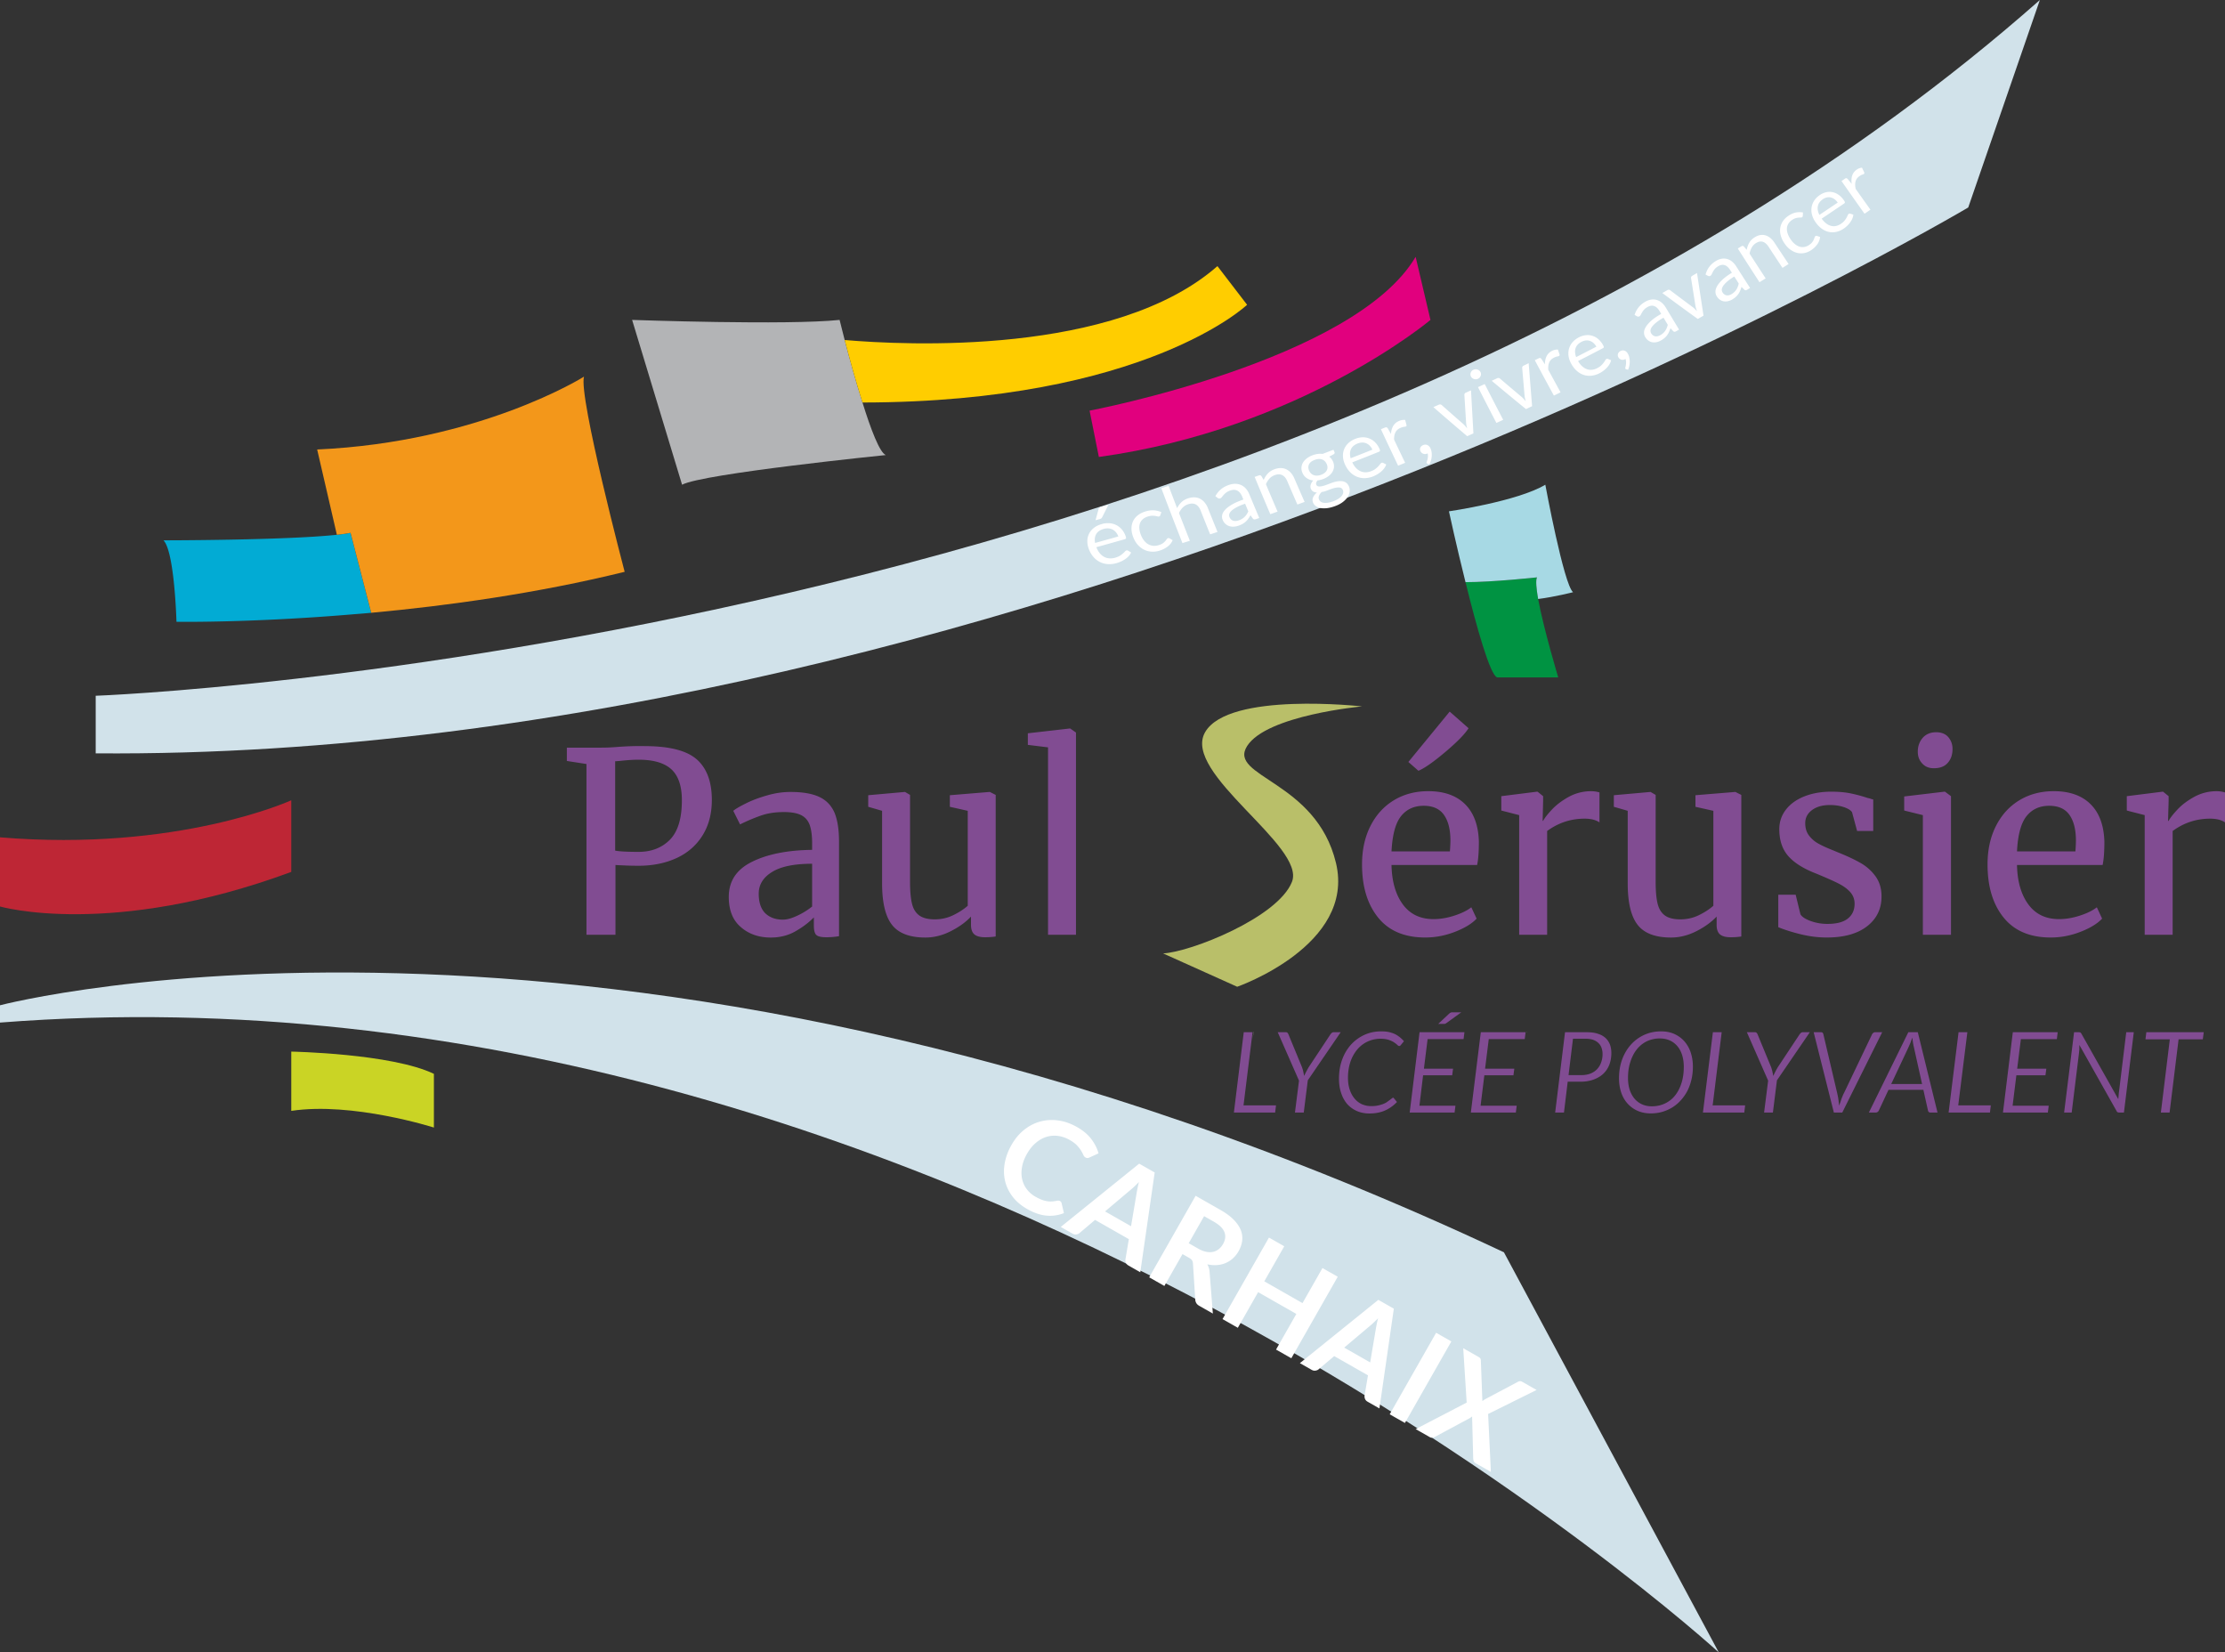 <svg xmlns="http://www.w3.org/2000/svg" width="600" height="445.554" viewBox="0 0 600 445.554"><rect x="0" y="0" width="600" height="445.554" fill="#333333" stroke="none"/><path d="M0 244.422s29.928 8.658 78.546-9.324v-19.314S47.994 229.77 0 225.774v18.648z" fill="#be2635"/><path d="M25.808 187.605v15.525C279.429 205.128 530.76 55.944 530.76 55.944L550.074 0C350.94 175.824 25.808 187.605 25.808 187.605zM0 271.062v4.662c256.452-19.98 463.494 169.83 463.494 169.83l-57.942-107.892C169.122 226.44 0 271.062 0 271.062z" fill="#d1e2ea"/><path d="M78.546 283.55s26.973.5 38.462 5.994v14.485s-21.978-6.993-38.462-4.495V283.55z" fill="#cad425"/><path d="M100.107 165.23c-1.445.129-2.89.258-4.31.36-28.155 2.401-48.208 2.065-48.208 2.065s-.516-18.968-3.51-21.962c0 0 32.776 0 46.764-1.497a51.06 51.06 0 0 0 3.69-.516l5.574 21.55z" fill="#02abd4"/><path d="M168.446 154.184c-23.691 5.833-47.873 9.162-68.339 11.046l-5.574-21.55c-.98.181-2.245.362-3.69.516l-5.317-22.994c43.976-1.987 71.952-19.64 71.952-19.64-1.497 5.343 10.968 52.622 10.968 52.622z" fill="#f3971a"/><path d="M238.875 122.699s-49.447 5.006-54.944 8l-13.472-44.44s41.963 1.496 55.95 0c0 0 .517 2.142 1.369 5.419 1.16 4.439 2.916 10.943 4.8 16.852 2.245 7.226 4.645 13.55 6.297 14.169z" fill="#b3b4b6"/><path d="M336.298 82.18s-27.51 26.247-103.72 26.35c-1.884-5.91-3.64-12.413-4.8-16.852 16.155 1.394 72.854 4.336 100.52-19.923l8 10.426z" fill="#ffcd00"/><path d="M385.746 86.258s-34.97 29.447-89.424 36.957l-2.503-12.491s71.436-13.497 87.926-41.473l4 17.007z" fill="#e1007e"/><path d="M420.199 182.65h-16.465c-1.91-.542-5.6-13.756-8.543-25.679 7.407 0 19.278-1.29 19.278-1.29-.387.774-.18 2.993.31 5.832 1.471 8.027 5.42 21.137 5.42 21.137z" fill="#009342"/><path d="M424.199 159.681s-4.93 1.265-9.42 1.832c-.49-2.839-.697-5.058-.31-5.832 0 0-11.871 1.29-19.278 1.29-2.503-10.013-4.464-19.097-4.464-19.097s18.478-2.684 25.988-7.175c0 0 4.98 26.969 7.484 28.982z" fill="#a7d9e4"/><path d="M173.84 201.18c-2.22-.052-4.594.025-7.123.206-1.497.13-3.02.206-4.568.206h-9.29v3.588l5.29.826v46.04h7.82v-18.813c.567.051 1.445.077 2.606.129 1.161.051 2.374.077 3.639.077 3.897 0 7.33-.723 10.323-2.116 2.968-1.394 5.29-3.433 6.942-6.117 1.652-2.658 2.478-5.832 2.478-9.497 0-4.903-1.342-8.542-4.052-10.942-2.736-2.4-7.407-3.587-14.065-3.587zm6.787 25.265c-2.168 2.168-4.98 3.252-8.413 3.252-2.942 0-5.058-.103-6.323-.336v-24.104c.361 0 1.006-.051 1.91-.155 1.522-.155 2.993-.258 4.413-.258 3.974 0 6.916.852 8.826 2.581 1.884 1.73 2.839 4.516 2.839 8.362 0 4.929-1.084 8.465-3.252 10.658zm40.26-11.587c-1.884-.878-4.465-1.317-7.742-1.317-2.065 0-4.207.31-6.375.955-2.168.62-4.077 1.342-5.703 2.168-1.626.8-2.736 1.471-3.33 1.961l1.833 3.665c1.91-.955 3.768-1.729 5.6-2.374s3.897-.955 6.22-.955c2.039 0 3.587.284 4.697.852 1.084.567 1.832 1.445 2.27 2.658.414 1.187.646 2.839.646 4.929v1.755c-6.658.077-12.078 1.161-16.233 3.226-4.18 2.064-6.245 5.213-6.245 9.471 0 3.536 1.058 6.246 3.226 8.104 2.142 1.884 4.851 2.839 8.103 2.839 2.503 0 4.723-.568 6.684-1.704 1.988-1.135 3.613-2.374 4.93-3.742v2.168c0 1.368.232 2.245.722 2.633.465.387 1.368.567 2.684.567.98 0 2.116-.077 3.38-.284v-25.446c0-3.303-.412-5.936-1.238-7.897-.852-1.936-2.22-3.355-4.129-4.232zm-1.884 29.575a19.546 19.546 0 0 1-4.026 2.478c-1.471.696-2.761 1.058-3.871 1.058-1.987 0-3.562-.594-4.749-1.73-1.161-1.16-1.755-2.916-1.755-5.264 0-2.452 1.213-4.413 3.64-5.884 2.4-1.471 5.987-2.194 10.76-2.194v11.536zm47.796-30.892l-10.659.878v3.123l4.826 1.083v25.602c-1.084.954-2.4 1.806-3.948 2.555-1.549.748-3.2 1.11-4.956 1.11-1.755 0-3.122-.336-4.103-1.007-.98-.697-1.652-1.73-2.013-3.175-.361-1.419-.542-3.406-.542-5.935V214.34l-1.342-.8h-.077l-9.859.878v3.123l3.742 1.083v19.563c0 5.213.904 8.93 2.684 11.2 1.781 2.271 4.775 3.407 9.007 3.407 2.297 0 4.568-.568 6.813-1.704 2.246-1.135 4.078-2.451 5.472-3.948v2.245c0 1.187.31 2.039.903 2.555.62.516 1.574.774 2.89.774 1.084 0 2.039-.077 2.865-.206v-38.17l-1.574-.8h-.13zm21.652-17.11l-11.278 1.29v3.123l5.446.671v50.531h7.535v-54.531l-1.548-1.084h-.155zm101.286 6.342c3.19-2.694 5.283-4.834 6.28-6.42l-5.09-4.48-11.14 13.582 2.717 2.376c1.633-.68 4.042-2.366 7.233-5.058zm-5.398 50.011c2.716 0 5.388-.51 8.014-1.527 2.621-1.018 4.572-2.208 5.837-3.564l-1.426-3.057c-1.084.862-2.601 1.608-4.547 2.24-1.95.636-3.826.953-5.635.953-3.58 0-6.341-1.325-8.287-3.974-1.946-2.648-2.964-6.191-3.055-10.627h23.086c.318-1.45.474-3.554.474-6.316-.131-4.39-1.381-7.752-3.73-10.083-2.36-2.332-5.66-3.499-9.915-3.499-3.488 0-6.578.817-9.27 2.445-2.696 1.63-4.798 3.94-6.315 6.926-1.517 2.989-2.276 6.452-2.276 10.39 0 5.976 1.45 10.754 4.347 14.33 2.896 3.576 7.128 5.363 12.698 5.363zm-6.518-32.73c1.492-1.857 3.529-2.784 6.11-2.784 2.49 0 4.314.826 5.468 2.477 1.155 1.653 1.73 3.952 1.73 6.893 0 .68-.046 1.653-.137 2.921H375.24c.227-4.484 1.084-7.652 2.581-9.506zm51.9.972c.723.206 1.24.464 1.6.722v-8.078a7.772 7.772 0 0 0-2.244-.335c-2.168 0-4.181.516-6.04 1.523-1.858 1.032-3.354 2.167-4.542 3.432-1.187 1.265-1.96 2.271-2.374 3.045h-.129l.13-5.368v-1.29l-1.498-1.213h-.129l-9.652 1.213v3.871l4.826 1.239v32.26h7.536V224.07c3.02-2.22 6.4-3.33 10.117-3.33.903 0 1.703.104 2.4.285zm33.19 28.362c0 1.187.309 2.039.902 2.555.62.516 1.575.774 2.891.774 1.084 0 2.039-.077 2.865-.206v-38.17l-1.575-.8h-.129l-10.658.878v3.123l4.826 1.083v25.602c-1.084.954-2.4 1.806-3.949 2.555-1.548.748-3.2 1.11-4.955 1.11s-3.148-.336-4.103-1.007c-.981-.697-1.652-1.73-2.013-3.175-.362-1.419-.542-3.406-.542-5.935V214.34l-1.368-.8h-.052l-9.858.878v3.123l3.742 1.083v19.563c0 5.213.903 8.93 2.684 11.2 1.78 2.271 4.774 3.407 9.007 3.407 2.297 0 4.568-.568 6.813-1.704 2.245-1.135 4.052-2.451 5.471-3.948v2.245zm29.734 3.396c4.617 0 8.226-1.006 10.832-3.022 2.6-2.013 3.904-4.695 3.904-8.046 0-2.127-.535-3.926-1.596-5.398a12.779 12.779 0 0 0-4.007-3.6c-1.608-.927-3.657-1.89-6.144-2.887l-1.29-.542c-1.722-.678-3.08-1.3-4.076-1.868a7.901 7.901 0 0 1-2.477-2.172c-.658-.882-.986-1.981-.986-3.294 0-1.45.61-2.624 1.832-3.531 1.223-.905 2.83-1.359 4.822-1.359 1.404 0 2.671.195 3.803.578 1.131.385 1.857.849 2.172 1.39l1.359 5.026h4.347v-8.488a4.519 4.519 0 0 1-.713-.202c-.25-.09-.51-.158-.781-.204-1.495-.499-3-.905-4.517-1.222s-3.294-.476-5.33-.476c-2.671 0-5.07.418-7.198 1.257-2.127.837-3.793 2.026-4.99 3.564-1.2 1.54-1.8 3.304-1.8 5.297 0 2.987.802 5.399 2.41 7.231 1.608 1.835 4.108 3.408 7.503 4.72 2.626 1.087 4.62 1.969 5.975 2.65 1.359.677 2.435 1.459 3.226 2.34.792.883 1.19 1.938 1.19 3.16 0 1.676-.6 2.999-1.8 3.972-1.2.975-3.044 1.459-5.534 1.459-1.585 0-3.09-.26-4.517-.779-1.426-.521-2.34-1.121-2.75-1.8l-1.29-5.298h-4.685v8.762c1.63.678 3.632 1.313 6.009 1.9 2.376.587 4.743.882 7.097.882zm28.797-45.643h.077c1.626 0 2.865-.464 3.717-1.445.877-.98 1.29-2.22 1.29-3.768 0-1.239-.387-2.271-1.136-3.174-.774-.878-1.858-1.317-3.277-1.317-1.549 0-2.736.517-3.639 1.523-.878 1.032-1.316 2.271-1.316 3.716 0 1.265.387 2.323 1.187 3.175.8.877 1.832 1.29 3.097 1.29zm-2.916 44.905h7.587v-37.37l-1.626-1.212h-.129l-10.865 1.29v3.794l5.033 1.239v32.26zm34.484.738c2.717 0 5.389-.51 8.015-1.527 2.623-1.018 4.571-2.208 5.84-3.564l-1.427-3.057c-1.087.862-2.604 1.608-4.55 2.24-1.948.636-3.825.953-5.635.953-3.579 0-6.338-1.325-8.284-3.974-1.948-2.648-2.966-6.191-3.057-10.627H567c.315-1.45.474-3.554.474-6.316-.134-4.39-1.381-7.752-3.732-10.083-2.357-2.332-5.661-3.499-9.915-3.499-3.488 0-6.576.817-9.27 2.445-2.694 1.63-4.798 3.94-6.316 6.926-1.517 2.989-2.273 6.452-2.273 10.39 0 5.976 1.447 10.754 4.345 14.33 2.896 3.576 7.13 5.363 12.697 5.363zm-6.517-32.73c1.494-1.857 3.53-2.784 6.111-2.784 2.488 0 4.313.826 5.467 2.477 1.154 1.653 1.731 3.952 1.731 6.893 0 .68-.045 1.653-.136 2.921h-15.754c.227-4.484 1.086-7.652 2.58-9.506zm51.262-6.72c-2.168 0-4.181.517-6.04 1.524-1.857 1.032-3.38 2.167-4.541 3.432-1.187 1.265-1.962 2.271-2.375 3.045h-.155l.155-5.368v-1.29l-1.496-1.213h-.13l-9.652 1.213v3.871l4.826 1.239v32.26h7.536V224.07c3.02-2.22 6.4-3.33 10.117-3.33.903 0 1.703.104 2.4.285.697.206 1.239.464 1.6.722v-8.078a7.771 7.771 0 0 0-2.245-.335zm-262.386 84.424l2.4-19.433h-2.374l-2.658 21.653h11.123l.232-1.936h-8.774l.051-.284zm24.26-19.433a.72.72 0 0 0-.465.155c-.155.13-.284.284-.387.413l-5.884 8.878c-.155.284-.336.568-.465.852a11.25 11.25 0 0 0-.413.774l-.335.722-.155-.774c-.052-.258-.103-.542-.18-.8-.078-.258-.156-.542-.259-.826l-3.665-8.878a1.445 1.445 0 0 0-.258-.387.657.657 0 0 0-.413-.129h-2.193l5.703 12.981.026.052v.077l-1.084 8.543h2.374l1.084-8.646v-.051l.052-.052 8.826-12.904h-1.91zm17.936 1.42a8.373 8.373 0 0 0-1.368-.904 8.255 8.255 0 0 0-1.703-.567c-.62-.13-1.317-.181-2.065-.181-1.6 0-3.097.31-4.465.929a11.25 11.25 0 0 0-3.613 2.607c-1.006 1.11-1.832 2.477-2.4 4.026-.593 1.574-.877 3.329-.877 5.213 0 1.367.18 2.658.567 3.793.362 1.136.904 2.142 1.6 2.968a7.653 7.653 0 0 0 2.581 1.91c1.033.465 2.194.697 3.458.697 1.626 0 3.097-.284 4.31-.852a10.239 10.239 0 0 0 3.123-2.245l-.877-1.058-.078-.078s-.026-.025-.103-.025c-.026 0-.103.025-.232.129l-.207.154-.335.259c-.207.154-.465.335-.749.542-.284.232-.645.412-1.084.593a9.29 9.29 0 0 1-1.42.413c-.541.129-1.16.18-1.857.18-.93 0-1.755-.18-2.53-.515a5.538 5.538 0 0 1-1.986-1.549c-.542-.645-.981-1.445-1.29-2.4-.31-.93-.466-1.987-.466-3.149 0-1.6.233-3.07.671-4.361.44-1.29 1.085-2.4 1.859-3.33a8.25 8.25 0 0 1 2.787-2.115 8.334 8.334 0 0 1 3.458-.749c.93 0 1.703.13 2.297.336.568.206 1.058.438 1.42.696.387.259.67.49.877.697.155.155.31.233.413.233s.18 0 .232-.052a.588.588 0 0 0 .232-.207l.852-1.032a9.508 9.508 0 0 0-1.032-1.006zm13.626-6.71c-.052.025-.129.077-.206.103-.078.077-.155.155-.258.232l-2.89 2.71h1.573c.181 0 .31-.026.387-.077.13-.078.259-.155.44-.284l3.819-2.762h-2.607c-.103.026-.18.052-.258.078zm-11.046 26.943h12.104l.232-1.832h-9.729l.052-.284.929-7.717.025-.206h7.846l.232-1.781h-7.845l.025-.284.93-7.458.025-.233h9.704l.232-1.858h-12.103l-2.659 21.653zm16.491 0h12.13l.232-1.832h-9.73l.027-.284.955-7.717.025-.206h7.846l.232-1.781h-7.871l.026-.284.929-7.458.025-.233h9.704l.232-1.858H399.32l-2.684 21.653zm36.312-20.104c-.542-.49-1.213-.878-2.065-1.136-.826-.284-1.832-.413-2.968-.413h-5.884l-2.658 21.653h2.374l.98-8.078.027-.232h3.458c1.316 0 2.529-.207 3.561-.594 1.033-.387 1.91-.903 2.607-1.574a6.745 6.745 0 0 0 1.6-2.426c.361-.955.542-1.987.542-3.123 0-.851-.13-1.625-.387-2.322a4.809 4.809 0 0 0-1.187-1.755zm-1.188 6.606c-.232.697-.619 1.29-1.083 1.807-.465.49-1.084.903-1.781 1.187a6.869 6.869 0 0 1-2.4.413h-3.51l.026-.284 1.135-9.29.026-.233h3.458c.723 0 1.394.103 1.962.284.567.207 1.032.49 1.42.852.386.361.67.8.85 1.29.181.516.285 1.084.285 1.703 0 .826-.13 1.575-.388 2.271zm22.453-5.703c-.748-.852-1.652-1.497-2.71-1.987-1.058-.465-2.245-.697-3.561-.697-1.626 0-3.149.31-4.516.929a10.875 10.875 0 0 0-3.588 2.607c-1.006 1.11-1.832 2.477-2.4 4.026-.568 1.522-.852 3.251-.852 5.11 0 1.367.207 2.658.594 3.82.387 1.135.955 2.141 1.703 2.967s1.652 1.497 2.71 1.961c1.033.465 2.245.697 3.562.697 1.084 0 2.116-.129 3.097-.413a11.33 11.33 0 0 0 2.735-1.213c.826-.516 1.6-1.161 2.271-1.91a12.432 12.432 0 0 0 1.755-2.503c.465-.929.852-1.961 1.11-3.071.258-1.11.387-2.271.387-3.51 0-1.368-.206-2.658-.594-3.82a8.72 8.72 0 0 0-1.703-2.993zm-.774 11.252c-.413 1.316-1.007 2.452-1.755 3.38a7.604 7.604 0 0 1-2.736 2.143c-1.032.49-2.22.748-3.484.748-1.006 0-1.91-.18-2.684-.542a5.717 5.717 0 0 1-2.038-1.548c-.542-.645-.981-1.471-1.29-2.4-.285-.93-.44-1.987-.44-3.123 0-1.626.207-3.097.646-4.387.413-1.316 1.006-2.452 1.754-3.381a7.88 7.88 0 0 1 2.71-2.168 8.19 8.19 0 0 1 3.484-.748c.981 0 1.884.18 2.684.542.8.36 1.497.903 2.04 1.548.567.671.98 1.471 1.29 2.426.283.93.438 1.987.438 3.123 0 1.626-.206 3.097-.62 4.387zm8.439 5.73l2.4-19.434h-2.374l-2.684 21.653h11.149l.232-1.936h-8.775l.052-.284zm23.795-19.279a2.85 2.85 0 0 0-.388.413l-5.884 8.878c-.155.284-.335.568-.464.826-.155.284-.284.542-.413.8l-.336.722-.155-.774c-.051-.258-.103-.542-.18-.8-.078-.258-.155-.542-.258-.826l-3.665-8.878c-.077-.154-.155-.283-.284-.387-.077-.077-.206-.129-.387-.129h-2.194l5.704 12.981.026.052v.077l-1.084 8.543h2.374l1.084-8.646v-.051l.052-.052 8.826-12.904h-1.91a.72.72 0 0 0-.464.155zm19.975-.155a.724.724 0 0 0-.49.18c-.156.13-.285.259-.336.388l-7.562 15.82c-.18.336-.335.697-.49 1.084-.155.361-.284.774-.439 1.239l-.387 1.084-.13-1.136c-.05-.413-.102-.826-.18-1.239a37.914 37.914 0 0 0-.232-1.084l-3.716-15.82a.71.71 0 0 0-.207-.387.683.683 0 0 0-.438-.129h-1.962l5.445 21.653h2.272l10.761-21.653h-1.91zm8.955 0l-10.633 21.653h1.858c.18 0 .336-.052.49-.155a.965.965 0 0 0 .336-.387l2.53-5.42.077-.155h9.42l.025.207 1.213 5.42c.052.154.103.283.207.36a.738.738 0 0 0 .438.13h1.91l-5.316-21.653h-2.555zm3.716 13.962h-8.336l.18-.361 4.31-9.162c.13-.284.259-.568.414-.929.155-.335.31-.697.438-1.084l.362-.98.129 1.032c.051.413.129.774.18 1.084.078.335.155.645.207.903l2.039 9.187.077.31zm9.781 5.471l2.426-19.433h-2.374l-2.684 21.653h11.149l.232-1.936h-8.775l.026-.284zm12.026 2.22h12.104l.233-1.832h-9.73l.026-.284.955-7.717.026-.206h7.845l.232-1.781h-7.871l.052-.284.929-7.458.025-.233h9.704l.232-1.858h-12.103l-2.659 21.653zm31.305-5.73l-.077.62c-.026.206-.026.413-.052.67l-.077.827-.413-.723-9.55-16.955c-.128-.207-.231-.258-.257-.284-.052-.026-.155-.078-.439-.078h-1.265l-2.684 21.653h2.04l1.986-16.156c0-.077.026-.18.026-.284 0-.103.026-.206.026-.31.026-.103.026-.18.026-.283v-1.187l.49.851 9.549 16.956c.077.18.18.284.284.335.129.052.284.078.49.078h1.213l2.658-21.653h-2.038l-1.936 15.924zm7.123-14.013h6.555l-.026.31-2.374 19.433h2.348l2.4-19.51.026-.233h6.53l.258-1.91h-15.485l-.232 1.91z" fill="#814c92"/><path d="M367.294 190.476s-36-4.06-42.328 6.962c-6.327 11.02 27.225 30.667 23.436 40.324-3.789 9.657-27.432 18.981-34.758 19.314l19.98 8.991s31.968-11.142 26.64-33.376-29.284-23.17-23.966-31.527 30.996-10.688 30.996-10.688z" fill="#b9bf69"/><path d="M338.053 278.196h-.026l-.258 2.142.284-2.142zm73.655 0h-.026l-.026.258.052-.258zm-55.087 63.714l-5.386 9.456-10.304-5.87 5.386-9.456-4.124-2.348-12.518 21.982 4.123 2.349 5.472-9.609 10.305 5.87-5.471 9.609 4.12 2.343 12.517-21.981-4.12-2.345zm-26.12-1.348a6.977 6.977 0 0 0 1.964-1.257 7.638 7.638 0 0 0 1.522-1.91c.532-.933.857-1.878.98-2.836a5.77 5.77 0 0 0-.367-2.855c-.368-.948-.998-1.88-1.89-2.798-.893-.917-2.09-1.804-3.59-2.659l-6.703-3.818-12.518 21.982 4.088 2.329 4.891-8.59 1.747.996c.408.232.683.464.824.693.146.23.23.524.252.887l.613 9.67c.022.361.118.684.284.966.167.285.429.527.784.728l3.68 2.097-.882-11.253c-.063-.761-.27-1.437-.62-2.024.91.196 1.781.262 2.616.2a7.31 7.31 0 0 0 2.326-.548zm-5.219-3.031c-.683-.134-1.408-.42-2.18-.86l-2.553-1.454 4.154-7.296 2.616 1.49c1.51.859 2.462 1.796 2.858 2.813.393 1.017.272 2.082-.363 3.197-.318.557-.698 1.016-1.147 1.379s-.953.608-1.517.738c-.565.129-1.187.126-1.868-.007zm-18.085-23.768l-21.15 17.066 3.175 1.81c.346.196.69.266 1.039.208.348-.057.627-.178.842-.367l4.196-3.549 9.108 5.187-.915 5.419c-.048.322-.01.635.119.942.126.308.368.562.723.764l3.16 1.802 3.884-26.901-4.181-2.38zm-.456 6.655c-.106.524-.187.985-.252 1.376l-1.49 8.839-7.006-3.992 6.822-5.758c.323-.26.678-.573 1.069-.941.39-.37.806-.77 1.24-1.208-.151.598-.282 1.16-.383 1.684zm64.943 30.07l-21.151 17.064 3.174 1.81c.348.196.693.266 1.041.209.348-.058.628-.18.842-.366l4.196-3.55 9.106 5.186-.912 5.421c-.048.32-.01.635.118.943.126.305.368.56.72.76l3.164 1.803 3.883-26.9-4.18-2.38zm-.458 6.654c-.104.524-.184.984-.25 1.377l-1.49 8.836-7.008-3.992 6.825-5.756c.322-.26.678-.573 1.068-.941.39-.37.807-.77 1.24-1.207-.15.597-.282 1.16-.385 1.683zm-84.945-32.7a.884.884 0 0 0-.43-.589.936.936 0 0 0-.412-.123 1.63 1.63 0 0 0-.443.039c-.51.112-.993.177-1.452.19a6.232 6.232 0 0 1-1.366-.105 7.302 7.302 0 0 1-1.414-.422 12.852 12.852 0 0 1-1.562-.768 7.53 7.53 0 0 1-2.316-2.013 7.013 7.013 0 0 1-1.253-2.716c-.224-1-.237-2.081-.035-3.243.199-1.162.648-2.362 1.35-3.598.684-1.196 1.473-2.173 2.367-2.93.895-.76 1.845-1.296 2.848-1.611a7.304 7.304 0 0 1 3.115-.269c1.071.134 2.122.494 3.156 1.081.882.505 1.56 1.01 2.026 1.518.469.509.832.975 1.084 1.402s.453.8.59 1.122c.14.321.324.547.559.68.224.127.423.18.6.16.181-.017.345-.065.496-.14l2.45-1.122c-.38-1.356-1.033-2.644-1.958-3.861-.923-1.219-2.2-2.291-3.834-3.221-1.67-.953-3.357-1.545-5.053-1.782-1.701-.237-3.33-.139-4.887.29-1.56.426-3.004 1.172-4.332 2.233-1.33 1.06-2.465 2.417-3.407 4.069-.928 1.631-1.535 3.277-1.833 4.936-.292 1.658-.262 3.246.094 4.765.357 1.518 1.03 2.926 2.016 4.226s2.29 2.413 3.924 3.343c1.825 1.038 3.553 1.635 5.192 1.79a10.184 10.184 0 0 0 4.738-.666l-.618-2.665zm124.155 48.113c-.355-.203-.754-.18-1.187.068l-8.69 4.614c-.156.089-.3.177-.433.268a7.76 7.76 0 0 0-.386.293l-.406-10.92a1.242 1.242 0 0 0-.128-.568c-.086-.147-.267-.303-.552-.465l-4.076-2.32.93 14.663-13.753 7.147 3.834 2.183c.244.136.486.179.733.123.245-.054.474-.136.683-.244l9.31-5.004c.103-.062.212-.134.323-.21.11-.079.221-.167.332-.264l.295 11.322c.01.245.056.487.141.723s.267.434.542.59l4.088 2.329-.746-15.623 13.068-6.472-3.922-2.233zm-23.166-13.193l-12.518 21.983 4.103 2.337 12.518-21.983-4.103-2.337zm-90.283-219.594c.086-.074.163-.175.231-.305a927.868 927.868 0 0 0 1.688-3.356c-.652.185-1.304.368-1.956.551-.238.067-.406.153-.506.259a1 1 0 0 0-.22.436l-.8 2.922 1.196-.333a.961.961 0 0 0 .367-.174zm-2.169 10.355a5.55 5.55 0 0 0 1.772 1.407c.66.33 1.375.52 2.14.573a6.914 6.914 0 0 0 2.35-.26c.417-.117.828-.269 1.23-.453a7.293 7.293 0 0 0 1.133-.641c.353-.242.663-.513.941-.813.275-.298.49-.618.638-.961l-.815-.492a.526.526 0 0 0-.451-.062c-.13.037-.264.135-.402.289a6.398 6.398 0 0 1-1.368 1.14c-.332.206-.75.384-1.26.527a4.597 4.597 0 0 1-1.575.179c-.5-.038-.968-.17-1.408-.404a3.99 3.99 0 0 1-1.187-.995c-.355-.43-.661-.968-.91-1.614 2.564-.703 5.119-1.42 7.665-2.15.189-.054.3-.14.333-.252.034-.114-.003-.313-.108-.596-.269-.73-.625-1.344-1.07-1.846a4.782 4.782 0 0 0-1.517-1.156 4.865 4.865 0 0 0-1.823-.466 5.944 5.944 0 0 0-2.008.222c-.83.231-1.531.568-2.103 1.012-.573.445-1.012.958-1.309 1.542a4.563 4.563 0 0 0-.49 1.911 5.72 5.72 0 0 0 .343 2.114c.319.888.736 1.637 1.26 2.245zm.791-6.111c.378-.659 1.055-1.125 2.032-1.397a3.595 3.595 0 0 1 1.3-.135c.408.038.783.148 1.124.33.342.184.638.431.894.743.255.311.462.675.615 1.093a705.96 705.96 0 0 1-6.262 1.75c-.183-.93-.084-1.726.297-2.384zm11.166 2.842a5.63 5.63 0 0 0 1.695 1.338 5.217 5.217 0 0 0 1.994.55 5.872 5.872 0 0 0 2.138-.24 7.192 7.192 0 0 0 2.219-1.091c.648-.478 1.116-1.066 1.397-1.76l-.817-.48c-.123-.089-.273-.108-.448-.055a.635.635 0 0 0-.344.28 6.284 6.284 0 0 1-.384.503 3.685 3.685 0 0 1-.66.587c-.273.199-.658.372-1.149.52a3.827 3.827 0 0 1-1.483.157 3.282 3.282 0 0 1-1.33-.436c-.414-.242-.786-.581-1.126-1.015-.344-.432-.625-.962-.857-1.579-.223-.592-.352-1.15-.383-1.671-.032-.52.033-.992.194-1.414.165-.42.425-.785.785-1.09.361-.303.817-.539 1.37-.703.42-.125.785-.189 1.11-.192.315-.002.597.017.835.055.24.042.442.085.604.13a.76.76 0 0 0 .41.015.457.457 0 0 0 .235-.14.75.75 0 0 0 .116-.225l.279-.805a5.828 5.828 0 0 0-1.993-.49c-.696-.046-1.442.047-2.23.283-.858.255-1.57.611-2.14 1.07-.57.46-.993.988-1.275 1.588a4.532 4.532 0 0 0-.416 1.975c0 .717.145 1.457.428 2.217.311.834.718 1.543 1.226 2.118zm14.09-1.04c-.988-2.494-1.966-4.99-2.935-7.487.266-.57.602-1.06 1.008-1.474a3.6 3.6 0 0 1 1.493-.9c.797-.251 1.476-.228 2.029.071.553.302.984.835 1.288 1.602.853 2.153 1.713 4.304 2.58 6.453.665-.213 1.328-.427 1.991-.643-.873-2.147-1.738-4.297-2.596-6.447a5.502 5.502 0 0 0-.87-1.49 3.961 3.961 0 0 0-1.192-.988 3.603 3.603 0 0 0-1.483-.403c-.54-.034-1.114.045-1.726.24-.76.24-1.379.591-1.858 1.053-.476.46-.868.996-1.172 1.61-.77-1.995-1.534-3.992-2.292-5.99-.656.203-1.312.406-1.97.608a1058.47 1058.47 0 0 0 5.702 14.807 669.39 669.39 0 0 0 2.004-.623zm7.791-11.416c.123.03.252.023.386-.021a.915.915 0 0 0 .444-.334 18.4 18.4 0 0 1 .47-.573c.184-.216.417-.433.699-.652.279-.219.658-.406 1.136-.567.725-.243 1.353-.225 1.888.055.533.279.963.812 1.288 1.599.11.263.218.527.327.79-1.263.43-2.295.88-3.094 1.356-.8.477-1.414.946-1.84 1.414-.425.467-.687.924-.778 1.375-.096.45-.059.877.103 1.276.189.46.432.833.737 1.116.306.28.642.486 1.016.614.37.125.77.181 1.202.163a4.686 4.686 0 0 0 1.296-.243c.43-.144.802-.309 1.13-.495a4.756 4.756 0 0 0 1.558-1.405c.199-.284.398-.594.595-.934l.61.859c.11.16.236.245.375.257.142.014.306-.013.497-.078l.874-.3c-.905-2.144-1.803-4.289-2.693-6.435a5.21 5.21 0 0 0-.893-1.464 3.742 3.742 0 0 0-1.24-.95 3.929 3.929 0 0 0-1.531-.366c-.556-.02-1.147.072-1.767.28-.862.289-1.598.685-2.2 1.188a6.286 6.286 0 0 0-1.508 1.865l.582.454a.9.9 0 0 0 .331.156zm7.965 3.5a5.564 5.564 0 0 1-.444.797c-.161.245-.346.468-.554.669a3.8 3.8 0 0 1-.702.545c-.261.16-.565.298-.913.415-.258.086-.513.139-.755.155a1.806 1.806 0 0 1-.691-.077 1.578 1.578 0 0 1-.584-.348 1.75 1.75 0 0 1-.428-.643 1.237 1.237 0 0 1-.042-.852c.09-.288.3-.58.63-.881.327-.3.79-.608 1.38-.923.59-.317 1.338-.628 2.24-.935l.863 2.077zm7.893.052a1063.99 1063.99 0 0 1-3.14-7.388c.241-.578.56-1.08.95-1.506.389-.427.87-.742 1.442-.947.78-.277 1.451-.276 2.01.006.554.284.998.804 1.325 1.56.911 2.125 1.83 4.247 2.758 6.367.648-.234 1.296-.47 1.944-.706-.932-2.118-1.857-4.238-2.774-6.36a5.472 5.472 0 0 0-.905-1.463 3.967 3.967 0 0 0-1.21-.949c-.45-.22-.942-.34-1.478-.356-.535-.016-1.099.081-1.7.296-.773.276-1.39.665-1.855 1.172a6.033 6.033 0 0 0-1.115 1.735l-.608-1.039c-.175-.22-.4-.28-.675-.184l-1.155.403a1049.22 1049.22 0 0 0 4.225 10.047c.655-.229 1.308-.458 1.96-.688zm7.87-9.02a3.817 3.817 0 0 0 1.752.625 2.8 2.8 0 0 0-.696 1.185c-.051.194-.074.38-.063.555.011.175.046.335.11.478.162.367.385.627.665.779.285.148.609.232.978.247-.51.427-.864.878-1.053 1.35-.195.47-.182.953.036 1.445.156.348.405.643.747.889.339.245.766.413 1.276.507.51.094 1.1.101 1.774.018.672-.082 1.413-.277 2.217-.58.808-.304 1.488-.674 2.036-1.104.553-.431.976-.888 1.276-1.371.295-.483.47-.971.518-1.463a2.639 2.639 0 0 0-.222-1.385c-.21-.46-.487-.796-.826-1.007a2.522 2.522 0 0 0-1.143-.364c-.418-.034-.866 0-1.338.093-.47.094-.933.228-1.39.4l-1.348.509c-.44.165-.845.286-1.217.362-.37.076-.69.09-.955.043a.715.715 0 0 1-.559-.437.784.784 0 0 1-.024-.524c.05-.2.161-.411.333-.633a6.458 6.458 0 0 0 1.52-.375 5.73 5.73 0 0 0 1.545-.847c.434-.34.766-.72 1.001-1.138.237-.42.37-.867.396-1.338.027-.476-.07-.952-.286-1.437a3.292 3.292 0 0 0-.998-1.283l1.159-.627c.274-.174.36-.369.265-.585l-.29-.646c-.978.376-1.958.75-2.938 1.122a4.95 4.95 0 0 0-1.301.004c-.45.061-.915.18-1.385.357a5.828 5.828 0 0 0-1.558.846c-.438.337-.78.714-1.027 1.13a3.03 3.03 0 0 0-.418 1.33c-.03.474.06.952.27 1.439.266.612.652 1.087 1.162 1.431zm3.31 4.751c.143-.351.38-.693.715-1.024a4.91 4.91 0 0 0 1.176-.288l1.148-.431c.376-.141.742-.257 1.098-.346.359-.088.687-.141.984-.157.297-.015.556.024.778.12.22.095.388.268.503.522.122.266.156.537.108.815-.055.278-.184.55-.4.82-.21.27-.503.526-.876.768a7.077 7.077 0 0 1-1.345.662 7.39 7.39 0 0 1-1.454.403 4.13 4.13 0 0 1-1.135.034c-.325-.043-.597-.14-.808-.286a1.28 1.28 0 0 1-.47-.555 1.274 1.274 0 0 1-.021-1.057zm-2.706-8.471c.247-.513.755-.91 1.521-1.197.771-.29 1.438-.334 2.002-.126.562.209.978.615 1.248 1.226.131.293.203.582.212.866.007.284-.045.55-.17.803-.121.253-.31.485-.563.695-.257.212-.576.39-.963.536a3.454 3.454 0 0 1-1.081.233 2.407 2.407 0 0 1-.929-.136 2.08 2.08 0 0 1-.737-.462 2.399 2.399 0 0 1-.512-.755c-.267-.612-.272-1.172-.028-1.683zm11.107 2.11a5.46 5.46 0 0 0 1.84 1.236 5.335 5.335 0 0 0 2.112.371 6.505 6.505 0 0 0 2.24-.477c.39-.155.77-.343 1.142-.566.373-.22.714-.469 1.031-.743.317-.272.593-.57.83-.895.235-.323.413-.662.525-1.015l-.83-.416a.493.493 0 0 0-.444-.018c-.12.049-.238.156-.357.325-.12.165-.278.36-.474.575a5.826 5.826 0 0 1-.74.684c-.296.238-.684.452-1.163.643a4.325 4.325 0 0 1-1.5.323 3.3 3.3 0 0 1-1.388-.27 3.853 3.853 0 0 1-1.238-.882c-.382-.394-.728-.9-1.027-1.522a684.886 684.886 0 0 0 7.179-2.851c.176-.072.275-.166.296-.282.02-.116-.032-.31-.16-.584-.327-.698-.728-1.28-1.205-1.737a4.565 4.565 0 0 0-1.565-1.011 4.663 4.663 0 0 0-1.798-.296 5.62 5.62 0 0 0-1.914.41c-.775.306-1.419.707-1.93 1.202a4.679 4.679 0 0 0-1.116 1.656 4.698 4.698 0 0 0-.292 1.948c.04.691.215 1.382.528 2.073.386.855.86 1.562 1.418 2.12zm.192-6.16c.303-.69.91-1.215 1.828-1.577.428-.17.841-.255 1.238-.256a2.766 2.766 0 0 1 2.043.88c.273.286.505.631.692 1.033a684.52 684.52 0 0 1-5.864 2.323c-.265-.91-.238-1.71.063-2.402zm14.626 3.63c-1-2.082-1.994-4.166-2.98-6.251-.02-.789.106-1.447.38-1.978.273-.53.734-.93 1.381-1.202.365-.152.664-.239.893-.263.234-.024.398-.055.493-.096.17-.071.24-.197.208-.378l-.37-1.39a3.297 3.297 0 0 0-1.617.26c-.72.3-1.253.753-1.607 1.36-.354.604-.553 1.327-.594 2.163a893.85 893.85 0 0 1-.846-1.483c-.11-.161-.218-.264-.328-.304-.113-.038-.268-.017-.471.066l-1.072.44c1.527 3.284 3.074 6.562 4.638 9.836l1.892-.78zm4.448-2.713a1.329 1.329 0 0 0 .94.353c.175-.005.359-.046.54-.123l.137-.058c.06.23.089.459.087.685a3.854 3.854 0 0 1-.063.643 4.378 4.378 0 0 1-.13.55c-.051.166-.094.3-.128.4-.056.132-.062.24-.021.323.05.103.14.173.27.212l.455.143c.198-.378.35-.764.459-1.16.108-.396.169-.782.186-1.158a4.909 4.909 0 0 0-.064-1.092 3.612 3.612 0 0 0-.308-.96 1.896 1.896 0 0 0-.344-.497 1.541 1.541 0 0 0-.46-.33 1.308 1.308 0 0 0-.555-.12 1.56 1.56 0 0 0-.615.132 1.516 1.516 0 0 0-.463.302c-.124.125-.22.257-.278.403a1.097 1.097 0 0 0 .031.913c.085.173.192.32.324.44zm13.964-5.217c-.214-3.87-.432-7.739-.652-11.608l-1.42.645a.58.58 0 0 0-.365.599l.46 7.445c.019.273.055.539.11.796.053.257.11.51.168.757-.163-.201-.329-.403-.499-.61a5.882 5.882 0 0 0-.577-.588 672.997 672.997 0 0 1-5.776-5.08.692.692 0 0 0-.742-.105c-.503.22-1.005.44-1.508.658a672.155 672.155 0 0 0 9.126 7.84l1.675-.749zm-.33-14.924c.14.112.297.197.475.254.172.056.354.081.537.077.186-.008.365-.05.54-.133.176-.08.328-.188.45-.324.125-.136.216-.287.28-.453.06-.164.092-.336.09-.513 0-.176-.045-.346-.13-.513a1.276 1.276 0 0 0-.344-.422 1.55 1.55 0 0 0-1.025-.334 1.43 1.43 0 0 0-.543.134 1.35 1.35 0 0 0-.8 1.29 1.277 1.277 0 0 0 .47.937zm6.528 12.108a723.82 723.82 0 0 0 1.836-.847c-1.68-3.21-3.34-6.424-4.983-9.644-.604.28-1.208.557-1.813.835a1042.16 1042.16 0 0 0 4.96 9.656zm9.625-4.522c-.306-3.863-.614-7.726-.926-11.589l-1.394.676a.589.589 0 0 0-.285.262.597.597 0 0 0-.063.345c.213 2.478.425 4.955.636 7.433.028.272.069.538.128.792.06.258.123.509.185.755a132.08 132.08 0 0 0-.509-.6 5.932 5.932 0 0 0-.586-.573 675.69 675.69 0 0 1-5.849-4.95.711.711 0 0 0-.331-.15.655.655 0 0 0-.41.061l-1.48.692a667.711 667.711 0 0 0 9.24 7.631c.548-.26 1.097-.523 1.644-.785zm4.618-11.799c.234-.546.658-.972 1.278-1.28.347-.173.632-.279.856-.316.225-.037.383-.079.476-.126.158-.078.222-.21.18-.388l-.451-1.364a3.161 3.161 0 0 0-.762.065 3.267 3.267 0 0 0-.8.287c-.685.342-1.18.825-1.489 1.451-.305.625-.454 1.357-.442 2.195a773.75 773.75 0 0 1-.922-1.43c-.116-.156-.23-.251-.34-.284-.11-.033-.264-.002-.454.093l-1.02.5c1.698 3.188 3.415 6.369 5.15 9.544.6-.295 1.2-.59 1.799-.887-1.11-2.02-2.211-4.041-3.306-6.066-.068-.784.013-1.448.247-1.994zm15.415-.92c-.113.06-.218.177-.318.355-.1.176-.236.381-.403.613a5.92 5.92 0 0 1-.653.744c-.267.262-.623.51-1.066.738-.48.248-.953.398-1.42.45a3.143 3.143 0 0 1-1.371-.15 3.775 3.775 0 0 1-1.274-.772c-.406-.36-.785-.836-1.13-1.43a668.73 668.73 0 0 0 6.677-3.448c.163-.087.248-.188.26-.306.01-.119-.058-.307-.207-.568-.38-.67-.82-1.212-1.32-1.628a4.474 4.474 0 0 0-1.608-.873 4.341 4.341 0 0 0-1.764-.142 5.284 5.284 0 0 0-1.81.569c-.723.372-1.307.825-1.754 1.363a4.582 4.582 0 0 0-.928 1.743 4.85 4.85 0 0 0-.107 1.966c.102.684.335 1.357.698 2.02.453.817.974 1.481 1.565 1.988.59.51 1.218.868 1.887 1.074.67.208 1.362.27 2.078.19a6.12 6.12 0 0 0 2.12-.665 7.36 7.36 0 0 0 1.052-.66c.341-.252.65-.528.93-.828.28-.298.519-.618.72-.963.198-.34.338-.693.414-1.055l-.84-.343a.463.463 0 0 0-.428.019zm-8.15-.52c-.34-.884-.388-1.683-.157-2.398.23-.713.77-1.29 1.62-1.726.4-.207.79-.325 1.173-.36.383-.033.749.01 1.096.13.349.12.667.31.958.573.292.261.548.585.765.97-1.812.943-3.63 1.88-5.455 2.81zm13.92-.959a1.927 1.927 0 0 0-.378-.47 1.52 1.52 0 0 0-.472-.292 1.21 1.21 0 0 0-.55-.078 1.432 1.432 0 0 0-.583.177c-.17.09-.313.202-.425.335a1.202 1.202 0 0 0-.237.424 1.086 1.086 0 0 0-.045.457c.015.159.065.306.149.45.094.166.211.304.347.412a1.261 1.261 0 0 0 .946.282c.167-.018.34-.072.51-.164l.13-.069c.077.224.124.452.138.677a3.91 3.91 0 0 1-.004.645c-.02.205-.048.391-.084.56-.037.17-.066.304-.094.406-.042.136-.04.243.008.323.056.1.148.163.28.192l.45.11c.165-.392.277-.79.352-1.19.073-.403.104-.795.09-1.17a5.135 5.135 0 0 0-.152-1.084 3.75 3.75 0 0 0-.377-.933zm9.184-13.684a3.612 3.612 0 0 0-1.311-.745 3.508 3.508 0 0 0-1.488-.123c-.523.065-1.058.249-1.6.55-.756.419-1.374.925-1.852 1.512a6.252 6.252 0 0 0-1.1 2.076l.62.356c.1.057.21.092.331.103a.602.602 0 0 0 .357-.08.874.874 0 0 0 .36-.4c.094-.184.207-.397.344-.637.135-.241.315-.493.541-.753.227-.257.55-.502.965-.734.637-.352 1.224-.432 1.77-.24.543.192 1.031.652 1.463 1.378l.435.729c-1.106.619-1.993 1.224-2.66 1.817-.668.594-1.16 1.153-1.482 1.68-.318.526-.486 1.018-.499 1.477-.01.46.09.874.308 1.243.252.425.541.753.873.985.328.232.677.38 1.048.447.367.068.749.06 1.143-.022a4.221 4.221 0 0 0 1.17-.444c.38-.208.702-.429.975-.663.27-.231.506-.481.705-.752.202-.273.373-.563.514-.874.141-.312.274-.649.4-1.015l.713.753c.13.14.259.204.393.196a1.1 1.1 0 0 0 .45-.155l.766-.431c-1.2-1.974-2.391-3.95-3.576-5.93a5.327 5.327 0 0 0-1.076-1.304zm1.321 6.8a4.227 4.227 0 0 1-.405.746c-.158.23-.348.447-.567.644a4.058 4.058 0 0 1-.781.552 2.756 2.756 0 0 1-.68.272 1.633 1.633 0 0 1-.658.03 1.491 1.491 0 0 1-.599-.252 1.763 1.763 0 0 1-.507-.568 1.319 1.319 0 0 1-.178-.835c.036-.296.181-.619.438-.966.26-.345.639-.722 1.138-1.125.497-.404 1.142-.825 1.933-1.27.383.64.765 1.278 1.15 1.915-.077.306-.171.59-.284.856zm6.854-14.058a.585.585 0 0 0-.294.628l1.167 7.368c.044.27.106.53.181.782.079.251.158.497.238.738l-.542-.562a5.512 5.512 0 0 0-.612-.535 642.928 642.928 0 0 1-6.065-4.544.687.687 0 0 0-.334-.128.608.608 0 0 0-.393.088l-1.391.789A649.58 649.58 0 0 0 457.831 86l1.542-.891c-.582-3.832-1.167-7.663-1.754-11.493l-1.31.766zm10.784-3.832a3.54 3.54 0 0 0-1.322-.706 3.44 3.44 0 0 0-1.475-.081c-.517.08-1.037.278-1.569.594-.733.441-1.329.964-1.782 1.565-.459.603-.796 1.303-1.02 2.104l.621.34a.84.84 0 0 0 .332.093.6.6 0 0 0 .353-.091.876.876 0 0 0 .342-.408c.088-.188.191-.403.317-.647.127-.245.297-.502.516-.768.214-.264.525-.519.931-.762.618-.37 1.198-.466 1.743-.29.544.177 1.042.622 1.495 1.335l.45.717c-1.072.648-1.93 1.28-2.573 1.892-.641.612-1.11 1.184-1.412 1.72-.3.535-.45 1.03-.448 1.49.003.46.118.871.346 1.233.26.418.56.738.894.96.335.221.683.36 1.05.417.367.057.745.038 1.135-.057a4.078 4.078 0 0 0 1.142-.475c.366-.22.68-.45.942-.69.262-.238.487-.496.676-.771.193-.28.35-.573.48-.888.13-.316.25-.657.364-1.026l.73.732c.13.137.264.197.395.185.13-.014.278-.068.44-.168l.745-.452c-1.25-1.938-2.494-3.88-3.73-5.823a5.375 5.375 0 0 0-1.108-1.274zm1.527 6.756a3.97 3.97 0 0 1-.38.759 3.58 3.58 0 0 1-.538.66 3.983 3.983 0 0 1-.756.573c-.221.133-.443.23-.665.291-.22.062-.44.078-.647.049a1.48 1.48 0 0 1-.603-.235 1.777 1.777 0 0 1-.519-.554 1.323 1.323 0 0 1-.204-.828c.026-.297.16-.624.405-.978.243-.354.605-.74 1.085-1.156.481-.418 1.107-.858 1.875-1.323.4.627.799 1.254 1.2 1.88a5.89 5.89 0 0 1-.253.862zm8.78-13.127a3.728 3.728 0 0 0-1.297-.71 3.141 3.141 0 0 0-1.425-.084c-.495.08-.996.28-1.502.597-.656.41-1.145.904-1.476 1.485a6.035 6.035 0 0 0-.68 1.902c-.255-.302-.508-.605-.762-.908-.204-.184-.42-.203-.657-.058l-.98.603c1.932 3.037 3.88 6.066 5.847 9.088.556-.343 1.111-.686 1.665-1.03a1025.308 1025.308 0 0 1-4.331-6.675c.107-.611.302-1.16.575-1.648a3.29 3.29 0 0 1 1.141-1.19c.662-.413 1.278-.533 1.844-.357.566.177 1.076.607 1.522 1.29 1.255 1.919 2.516 3.833 3.785 5.745l1.65-1.043c-1.274-1.91-2.54-3.82-3.799-5.736a5.57 5.57 0 0 0-1.12-1.271zm12.154-.51a.597.597 0 0 0-.233.35 5.497 5.497 0 0 1-.211.578c-.096.225-.24.466-.432.723-.194.258-.492.516-.888.775a3.243 3.243 0 0 1-1.272.504 2.809 2.809 0 0 1-1.289-.108c-.427-.135-.84-.375-1.253-.714-.412-.339-.8-.782-1.162-1.324a6.255 6.255 0 0 1-.76-1.526 3.663 3.663 0 0 1-.188-1.414c.039-.445.176-.858.42-1.24.239-.378.583-.714 1.029-1.003.34-.22.65-.369.932-.449.28-.077.532-.124.753-.143.222-.017.413-.023.564-.018a.654.654 0 0 0 .37-.082.428.428 0 0 0 .173-.19.93.93 0 0 0 .043-.246l.044-.845a4.992 4.992 0 0 0-1.889-.002c-.628.118-1.262.386-1.9.8-.692.45-1.233.965-1.62 1.543a4.494 4.494 0 0 0-.72 1.838 4.915 4.915 0 0 0 .132 2.009 6.93 6.93 0 0 0 .941 2.042c.487.733 1.028 1.32 1.623 1.758.593.44 1.207.736 1.837.893a4.485 4.485 0 0 0 1.906.059 4.965 4.965 0 0 0 1.832-.74 6.433 6.433 0 0 0 1.686-1.578 4.057 4.057 0 0 0 .789-2.032l-.844-.272c-.135-.056-.274-.038-.413.053zm8.965-5.998c-.1.07-.189.197-.265.382a6.898 6.898 0 0 1-.32.65c-.138.245-.32.513-.546.8-.23.287-.54.566-.946.837a3.805 3.805 0 0 1-1.316.584 2.94 2.94 0 0 1-1.334-.018 3.667 3.667 0 0 1-1.313-.643c-.429-.319-.847-.754-1.241-1.31a647.54 647.54 0 0 0 6.042-4.071c.151-.101.222-.212.218-.328-.003-.12-.091-.3-.262-.544-.439-.628-.921-1.126-1.45-1.49a4.378 4.378 0 0 0-1.639-.714 4.133 4.133 0 0 0-1.714.031 4.906 4.906 0 0 0-1.678.74c-.653.44-1.168.947-1.54 1.523a4.642 4.642 0 0 0-.7 1.822 4.909 4.909 0 0 0 .113 1.963c.173.67.47 1.315.894 1.938.523.769 1.096 1.377 1.722 1.825.623.448 1.268.743 1.933.884a4.72 4.72 0 0 0 2.017-.013 5.736 5.736 0 0 0 1.969-.865 7.09 7.09 0 0 0 1.746-1.67 5.3 5.3 0 0 0 .588-1.025c.151-.357.248-.72.28-1.089l-.846-.258a.442.442 0 0 0-.412.059zm-8.309-2.096c.144-.731.6-1.355 1.368-1.872.363-.242.725-.4 1.09-.47.364-.071.721-.065 1.068.023.348.085.676.244.984.477.31.231.591.527.843.889a641.866 641.866 0 0 1-4.94 3.32c-.423-.845-.557-1.635-.413-2.367zm10.197-4.638c-.173-.769-.187-1.437-.04-2.005.146-.568.49-1.042 1.036-1.423.306-.213.562-.352.77-.417.208-.063.353-.124.433-.179.141-.1.183-.236.118-.409l-.617-1.295c-.24.022-.476.073-.715.158a2.995 2.995 0 0 0-.72.382c-.603.421-1.008.961-1.213 1.618-.204.654-.245 1.397-.119 2.225l-1.07-1.303c-.133-.14-.255-.221-.363-.24-.109-.02-.251.03-.419.146l-.902.622a1014.01 1014.01 0 0 0 6.212 8.818c.53-.366 1.06-.732 1.589-1.1a1033.2 1033.2 0 0 1-3.98-5.598z" fill="#fff"/></svg>